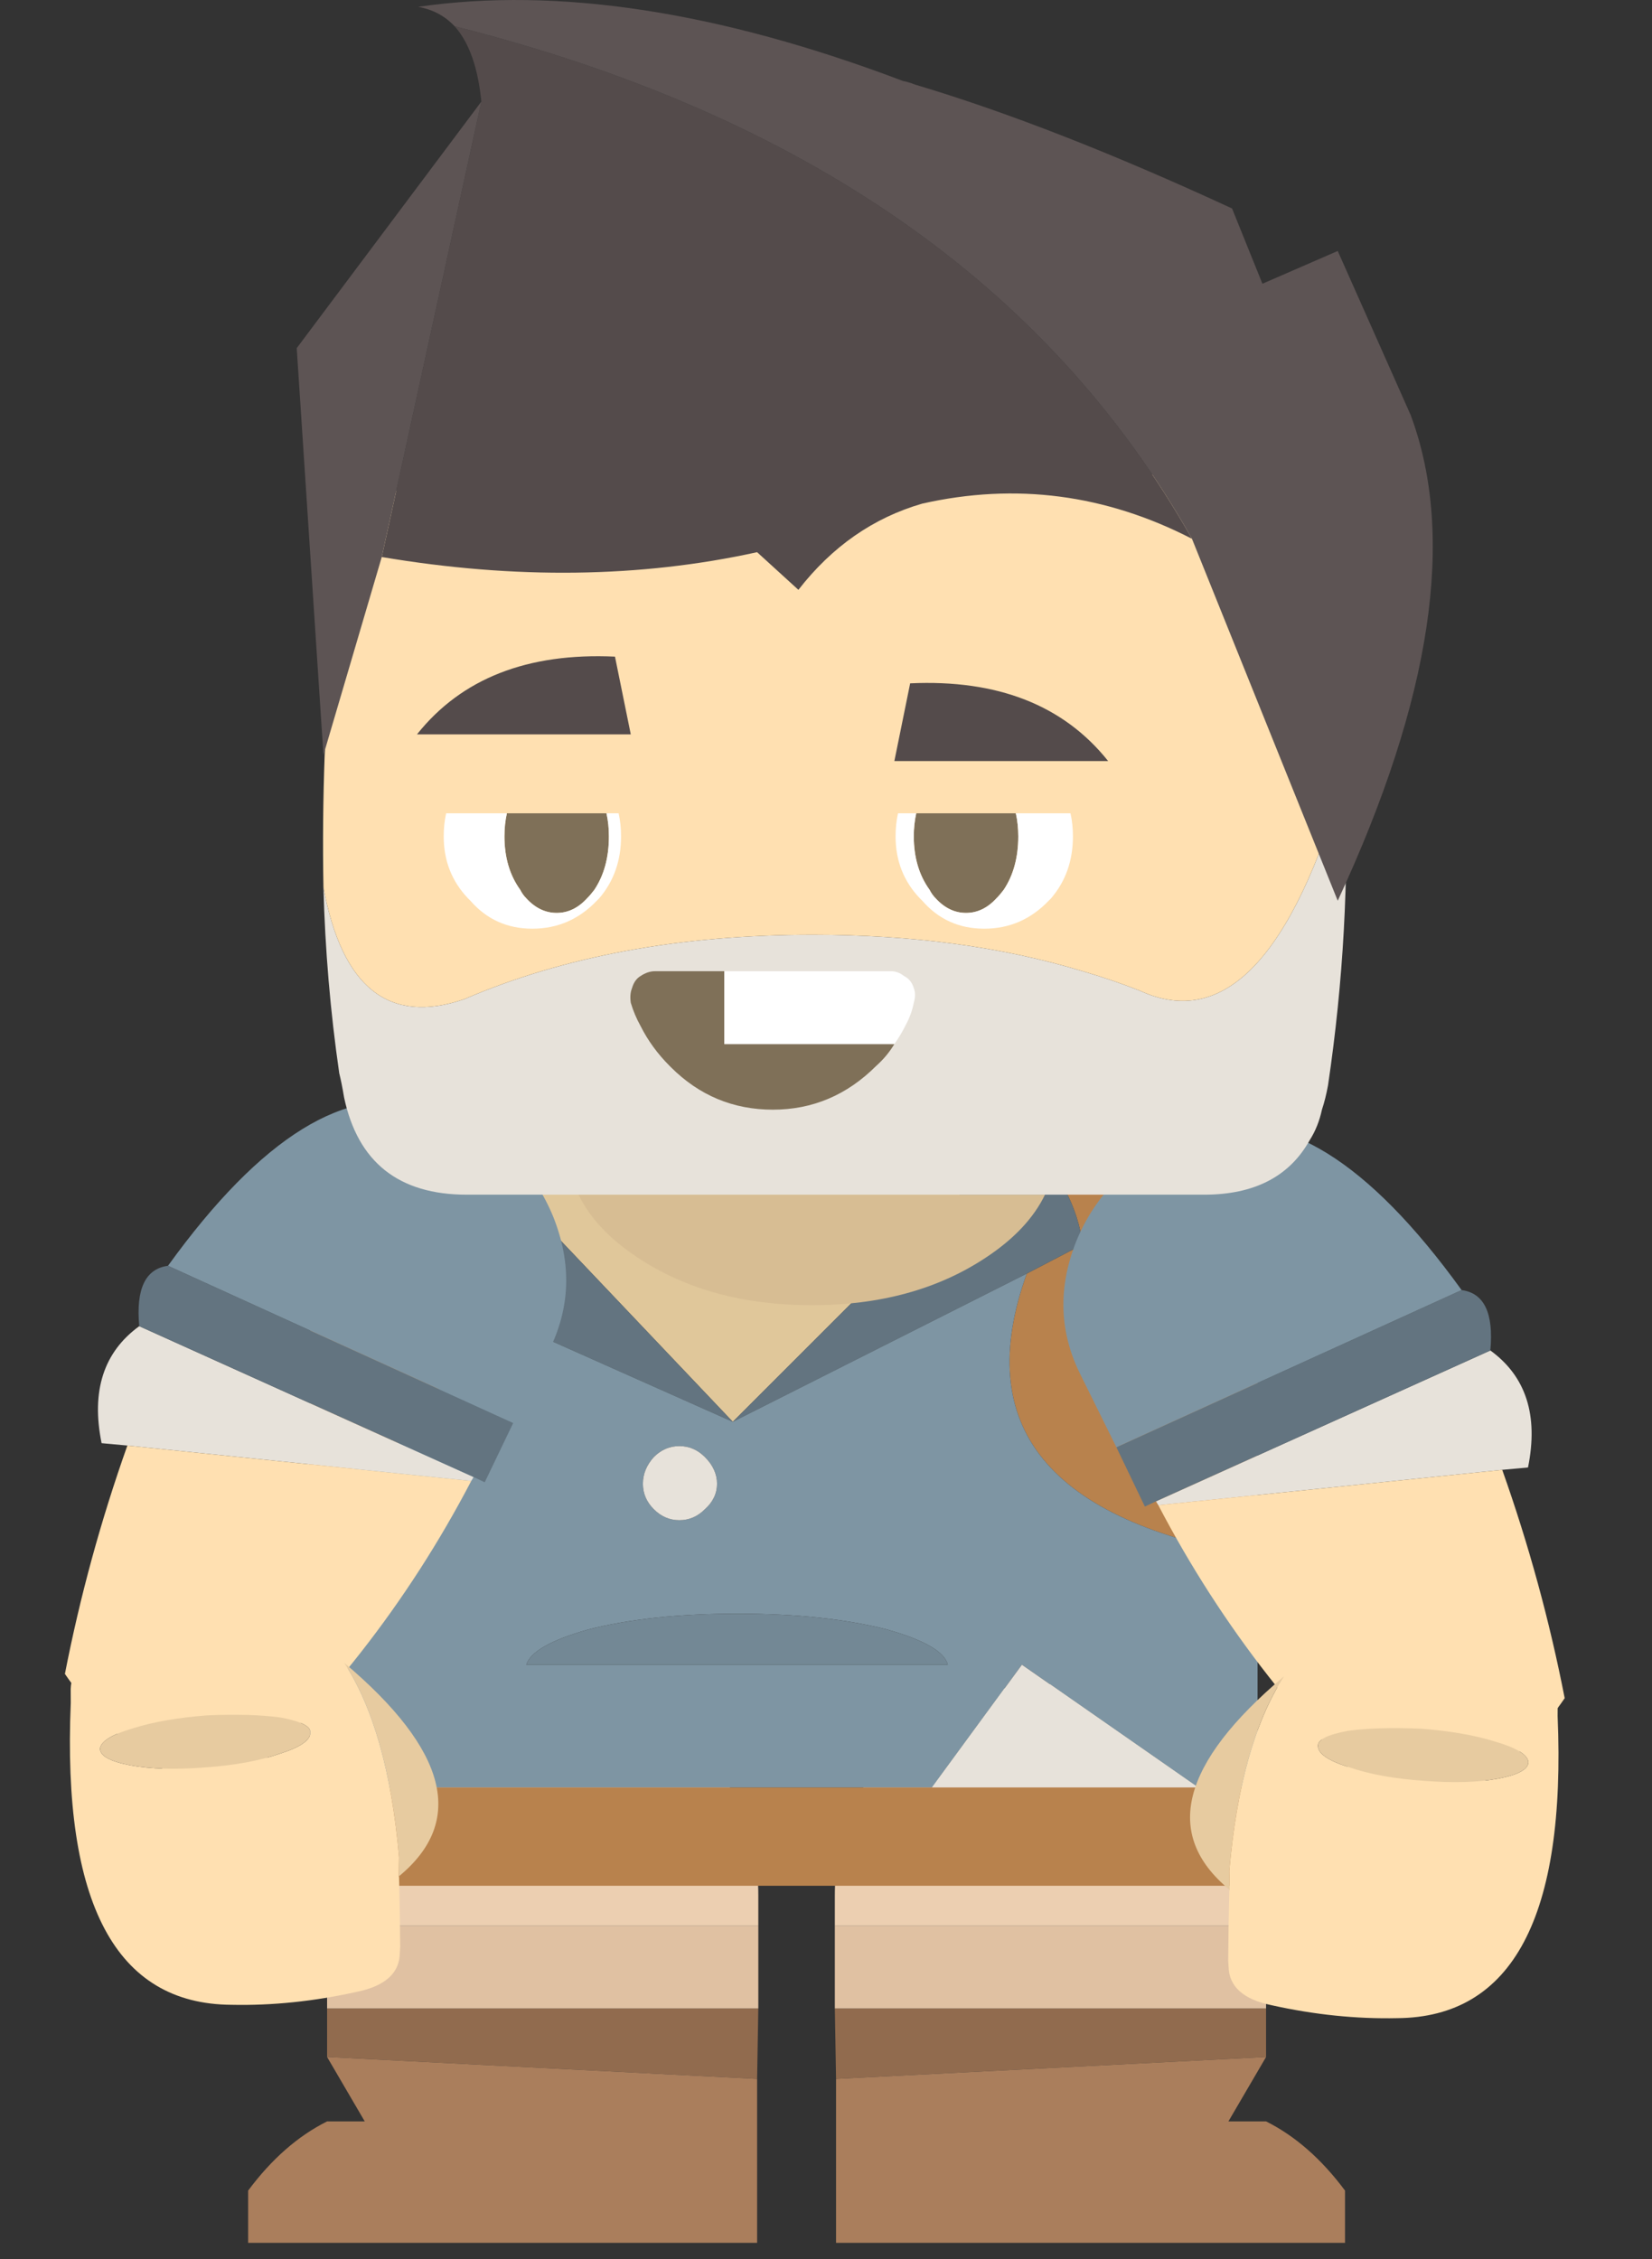 <svg width="68" height="93" viewBox="0 0 68 93" fill="none" xmlns="http://www.w3.org/2000/svg">
<rect x="0" y="0" width="68" height="93" fill="#333333" stroke="none"/>
<path d="M34.414 85.582L34.364 82.681H52.114V84.681L34.414 85.582Z" fill="#916B4E"/>
<path d="M34.414 92.332V85.582L52.114 84.681L50.564 87.332H52.114C53.314 87.931 54.397 88.882 55.364 90.181V92.332H34.414Z" fill="#AA7E5C"/>
<path d="M34.364 82.681V79.281H52.114V82.681H34.364Z" fill="#E0C1A2"/>
<path d="M36.914 71.832C38.647 70.165 40.747 69.332 43.214 69.332H43.264C45.731 69.332 47.814 70.165 49.514 71.832C51.247 73.531 52.114 75.598 52.114 78.031V79.281H34.364V78.031C34.364 75.598 35.214 73.531 36.914 71.832Z" fill="#ECCFB1"/>
<path d="M31.164 85.582L31.214 82.681H13.464V84.681L31.164 85.582Z" fill="#916B4E"/>
<path d="M31.164 92.332V85.582L13.464 84.681L15.014 87.332H13.464C12.264 87.931 11.181 88.882 10.214 90.181V92.332H31.164Z" fill="#AA7E5C"/>
<path d="M31.214 82.681V79.281H13.464V82.681H31.214Z" fill="#E0C1A2"/>
<path d="M28.664 71.832C26.931 70.165 24.831 69.332 22.364 69.332H22.314C19.847 69.332 17.764 70.165 16.064 71.832C14.331 73.531 13.464 75.598 13.464 78.031V79.281H31.214V78.031C31.214 75.598 30.364 73.531 28.664 71.832Z" fill="#ECCFB1"/>
<path d="M12.764 77.632V73.582H38.364H49.314H51.764V77.632H12.764ZM43.864 49.032C44.297 48.265 44.797 47.465 45.364 46.632H51.764V64.082C43.164 62.615 39.997 58.731 42.264 52.431L44.564 51.231C44.464 50.465 44.231 49.731 43.864 49.032ZM12.764 46.632H18.864C17.931 48.731 17.731 50.931 18.264 53.231C19.064 57.331 17.231 59.948 12.764 61.081V46.632Z" fill="#B8824D"/>
<path d="M30.164 58.532L18.864 46.632H42.064L30.164 58.532Z" fill="#E0C79A"/>
<path d="M18.264 53.231C17.731 50.931 17.931 48.731 18.864 46.632L30.164 58.532L18.264 53.231ZM43.864 49.032C44.231 49.731 44.464 50.465 44.564 51.231L42.264 52.431L30.164 58.532L42.064 46.632C42.831 47.365 43.431 48.165 43.864 49.032Z" fill="#637480"/>
<path d="M42.264 52.431C39.997 58.731 43.164 62.615 51.764 64.082V73.582H49.314L42.064 68.531L38.364 73.582H12.764V61.081C17.231 59.948 19.064 57.331 18.264 53.231L30.164 58.532L42.264 52.431ZM29.014 62.132C29.347 61.831 29.514 61.481 29.514 61.081C29.514 60.681 29.347 60.315 29.014 59.981C28.714 59.681 28.364 59.532 27.964 59.532C27.564 59.532 27.214 59.681 26.914 59.981C26.614 60.315 26.464 60.681 26.464 61.081C26.464 61.481 26.614 61.831 26.914 62.132C27.214 62.431 27.564 62.581 27.964 62.581C28.364 62.581 28.714 62.431 29.014 62.132ZM30.364 66.431C27.964 66.431 25.914 66.648 24.214 67.082C22.681 67.515 21.831 67.998 21.664 68.531H39.014C38.881 67.998 38.047 67.515 36.514 67.082C34.814 66.648 32.764 66.431 30.364 66.431ZM45.364 46.632C44.797 47.465 44.297 48.265 43.864 49.032C43.431 48.165 42.831 47.365 42.064 46.632H45.364Z" fill="#7E95A3"/>
<path d="M24.214 67.082C25.914 66.648 27.964 66.431 30.364 66.431C32.764 66.431 34.814 66.648 36.514 67.082C38.047 67.515 38.881 67.998 39.014 68.531H21.664C21.831 67.998 22.681 67.515 24.214 67.082Z" fill="#738895"/>
<path d="M29.514 61.082C29.514 61.482 29.347 61.832 29.014 62.132C28.714 62.432 28.364 62.582 27.964 62.582C27.564 62.582 27.214 62.432 26.914 62.132C26.614 61.832 26.464 61.482 26.464 61.082C26.464 60.682 26.614 60.315 26.914 59.982C27.214 59.682 27.564 59.532 27.964 59.532C28.364 59.532 28.714 59.682 29.014 59.982C29.347 60.315 29.514 60.682 29.514 61.082ZM42.064 68.532L49.314 73.582H38.364L42.064 68.532Z" fill="#E7E2DA"/>
<path d="M47.68 61.966C47.645 61.912 47.613 61.859 47.585 61.805L61.346 55.595C62.815 56.662 63.331 58.268 62.896 60.412L61.835 60.509L47.68 61.966Z" fill="#E7E2DA"/>
<path d="M47.125 62.021L45.953 59.579L60.163 53.109C61.093 53.233 61.488 54.062 61.346 55.595L47.585 61.805L47.125 62.021Z" fill="#637480"/>
<path d="M61.835 60.509C62.929 63.594 63.786 66.727 64.406 69.91C62.893 72.122 60.754 73.863 57.989 75.133C53.738 71.373 50.301 66.984 47.68 61.966L61.835 60.509Z" fill="#FFE0B1"/>
<path d="M44.302 51.099C45.073 49.211 46.446 47.831 48.421 46.959L48.469 46.946C48.84 46.785 49.203 46.656 49.557 46.562C52.786 45.603 56.321 47.786 60.163 53.109L45.953 59.579L44.485 56.609C43.6 54.853 43.539 53.016 44.302 51.099Z" fill="#7E95A3"/>
<path d="M50.602 77.013C50.907 73.514 51.659 70.846 52.857 69.006L62.838 68.972C63.663 68.958 64.089 69.327 64.118 70.079L64.115 70.648C64.465 78.906 62.262 83.051 57.508 83.082C55.827 83.118 54.106 82.941 52.345 82.55C51.176 82.311 50.585 81.779 50.571 80.955L50.555 80.701C50.562 79.698 50.578 78.727 50.603 77.789L50.616 77.837L50.602 77.013ZM62.91 72.525C62.864 72.226 62.411 71.951 61.55 71.698C60.721 71.437 59.707 71.26 58.509 71.167C57.287 71.115 56.277 71.144 55.478 71.255C54.624 71.415 54.215 71.628 54.252 71.894C54.265 72.201 54.686 72.485 55.515 72.746C56.353 73.039 57.387 73.228 58.617 73.312C59.816 73.405 60.826 73.376 61.648 73.225C62.503 73.065 62.923 72.832 62.91 72.525Z" fill="#FFE0B1"/>
<path d="M61.55 71.698C62.411 71.951 62.864 72.226 62.91 72.524C62.923 72.832 62.503 73.065 61.648 73.225C60.826 73.376 59.816 73.405 58.617 73.312C57.387 73.228 56.353 73.039 55.515 72.746C54.686 72.485 54.265 72.201 54.252 71.894C54.215 71.627 54.624 71.415 55.478 71.255C56.277 71.144 57.287 71.115 58.509 71.167C59.707 71.26 60.721 71.437 61.55 71.698ZM50.603 77.789C47.856 75.522 48.608 72.595 52.857 69.006C51.659 70.846 50.907 73.514 50.602 77.013L50.616 77.837L50.603 77.789Z" fill="#E7CBA0"/>
<path d="M19.398 60.966C19.433 60.912 19.465 60.859 19.493 60.805L5.732 54.595C4.263 55.662 3.747 57.268 4.182 59.412L5.243 59.509L19.398 60.966Z" fill="#E7E2DA"/>
<path d="M19.953 61.021L21.125 58.579L6.915 52.109C5.985 52.233 5.59 53.062 5.732 54.595L19.493 60.805L19.953 61.021Z" fill="#637480"/>
<path d="M5.243 59.509C4.149 62.594 3.292 65.727 2.672 68.91C4.185 71.122 6.324 72.863 9.089 74.133C13.34 70.373 16.777 65.984 19.398 60.966L5.243 59.509Z" fill="#FFE0B1"/>
<path d="M22.776 50.099C22.005 48.211 20.632 46.831 18.657 45.959L18.608 45.946C18.238 45.785 17.875 45.656 17.521 45.562C14.292 44.603 10.757 46.786 6.915 52.109L21.125 58.579L22.593 55.609C23.478 53.853 23.539 52.016 22.776 50.099Z" fill="#7E95A3"/>
<path d="M16.426 76.463C16.121 72.965 15.369 70.296 14.171 68.456L4.19 68.422C3.365 68.408 2.939 68.777 2.91 69.528L2.913 70.099C2.564 78.356 4.766 82.501 9.52 82.532C11.201 82.569 12.922 82.391 14.683 82C15.852 81.761 16.443 81.23 16.457 80.405L16.473 80.15C16.466 79.148 16.45 78.177 16.425 77.239L16.412 77.287L16.426 76.463ZM4.118 71.975C4.164 71.676 4.617 71.401 5.478 71.148C6.307 70.887 7.321 70.71 8.519 70.617C9.741 70.565 10.751 70.594 11.55 70.705C12.404 70.865 12.813 71.078 12.776 71.344C12.763 71.651 12.342 71.935 11.513 72.196C10.675 72.489 9.641 72.678 8.41 72.762C7.212 72.855 6.202 72.826 5.38 72.675C4.525 72.515 4.105 72.281 4.118 71.975Z" fill="#FFE0B1"/>
<path d="M5.478 71.148C4.617 71.401 4.164 71.676 4.118 71.974C4.105 72.281 4.525 72.515 5.38 72.675C6.202 72.826 7.212 72.855 8.41 72.762C9.641 72.678 10.675 72.489 11.513 72.196C12.342 71.935 12.763 71.651 12.776 71.344C12.813 71.078 12.404 70.865 11.55 70.705C10.751 70.594 9.741 70.565 8.519 70.617C7.321 70.71 6.307 70.887 5.478 71.148ZM16.425 77.239C19.172 74.972 18.42 72.045 14.171 68.456C15.369 70.296 16.121 72.965 16.426 76.463L16.412 77.287L16.425 77.239Z" fill="#E7CBA0"/>
<path d="M33.414 53.732C30.614 53.732 28.231 53.082 26.264 51.782C25.097 51.015 24.281 50.148 23.814 49.182H43.014C42.547 50.148 41.731 51.015 40.564 51.782C38.597 53.082 36.214 53.732 33.414 53.732Z" fill="#D7BD93"/>
<path d="M14.064 44.632C14.031 44.465 13.997 44.315 13.964 44.182C13.597 41.648 13.381 39.098 13.314 36.532C14.081 40.665 16.014 42.198 19.114 41.132C23.214 39.365 27.997 38.482 33.464 38.482C37.564 38.482 41.264 38.982 44.564 39.982C45.364 40.215 46.147 40.482 46.914 40.782C50.381 42.382 53.197 39.432 55.364 31.932C55.531 36.165 55.297 40.415 54.664 44.682C54.597 45.048 54.514 45.382 54.414 45.682C54.314 46.148 54.147 46.565 53.914 46.932C53.081 48.432 51.631 49.182 49.564 49.182H43.014H23.814H19.214C16.414 49.182 14.731 47.848 14.164 45.182C14.131 44.982 14.097 44.798 14.064 44.632Z" fill="#E7E2DA"/>
<path d="M54.664 24.081C55.031 26.681 55.264 29.298 55.364 31.932C53.197 39.432 50.381 42.382 46.914 40.782C46.147 40.482 45.364 40.215 44.564 39.982C41.264 38.982 37.564 38.482 33.464 38.482C27.997 38.482 23.214 39.365 19.114 41.132C16.014 42.198 14.081 40.665 13.314 36.532C13.281 34.732 13.297 32.915 13.364 31.081C13.497 28.748 13.747 26.382 14.114 23.982C14.547 21.015 16.247 19.532 19.214 19.532H49.564C52.497 19.532 54.197 21.048 54.664 24.081Z" fill="#FFE0B1"/>
<path d="M25.314 27.032L25.964 30.232H17.164C18.997 27.931 21.714 26.865 25.314 27.032ZM36.814 31.331L37.464 28.131C41.064 27.965 43.781 29.032 45.614 31.331H36.814Z" fill="#544B4B"/>
<path d="M41.814 33.482C41.881 33.782 41.914 34.098 41.914 34.432C41.914 35.298 41.714 36.032 41.314 36.632C41.214 36.765 41.114 36.882 41.014 36.982C40.647 37.382 40.231 37.582 39.764 37.582C39.297 37.582 38.881 37.382 38.514 36.982C38.414 36.882 38.331 36.765 38.264 36.632C37.831 36.032 37.614 35.298 37.614 34.432C37.614 34.098 37.647 33.782 37.714 33.482H41.814ZM20.764 34.432C20.764 34.098 20.797 33.782 20.864 33.482H24.964C25.031 33.782 25.064 34.098 25.064 34.432C25.064 35.298 24.864 36.032 24.464 36.632C24.364 36.765 24.264 36.882 24.164 36.982C23.797 37.382 23.381 37.582 22.914 37.582C22.447 37.582 22.031 37.382 21.664 36.982C21.564 36.882 21.481 36.765 21.414 36.632C20.981 36.032 20.764 35.298 20.764 34.432ZM26.364 40.182C26.564 40.048 26.764 39.982 26.964 39.982H29.814V42.982H36.814C36.614 43.315 36.364 43.615 36.064 43.882C34.864 45.082 33.447 45.682 31.814 45.682C30.181 45.682 28.781 45.098 27.614 43.932L27.564 43.882C27.064 43.382 26.664 42.832 26.364 42.232C26.197 41.932 26.064 41.615 25.964 41.282C25.931 41.048 25.947 40.848 26.014 40.682C26.081 40.448 26.197 40.282 26.364 40.182Z" fill="#7F7058"/>
<path d="M41.914 34.432C41.914 34.098 41.881 33.782 41.814 33.482H44.064C44.131 33.782 44.164 34.098 44.164 34.432C44.164 35.432 43.864 36.282 43.264 36.982C43.231 37.015 43.197 37.048 43.164 37.082C42.431 37.848 41.547 38.232 40.514 38.232C39.481 38.232 38.631 37.848 37.964 37.082C37.931 37.048 37.897 37.015 37.864 36.982C37.197 36.282 36.864 35.432 36.864 34.432C36.864 34.098 36.897 33.782 36.964 33.482H37.714C37.647 33.782 37.614 34.098 37.614 34.432C37.614 35.298 37.831 36.032 38.264 36.632C38.331 36.765 38.414 36.882 38.514 36.982C38.881 37.382 39.297 37.582 39.764 37.582C40.231 37.582 40.647 37.382 41.014 36.982C41.114 36.882 41.214 36.765 41.314 36.632C41.714 36.032 41.914 35.298 41.914 34.432ZM20.864 33.482C20.797 33.782 20.764 34.098 20.764 34.432C20.764 35.298 20.981 36.032 21.414 36.632C21.481 36.765 21.564 36.882 21.664 36.982C22.031 37.382 22.447 37.582 22.914 37.582C23.381 37.582 23.797 37.382 24.164 36.982C24.264 36.882 24.364 36.765 24.464 36.632C24.864 36.032 25.064 35.298 25.064 34.432C25.064 34.098 25.031 33.782 24.964 33.482H25.464C25.531 33.782 25.564 34.098 25.564 34.432C25.564 35.432 25.264 36.282 24.664 36.982C24.631 37.015 24.597 37.048 24.564 37.082C23.831 37.848 22.947 38.232 21.914 38.232C20.881 38.232 20.031 37.848 19.364 37.082C19.331 37.048 19.297 37.015 19.264 36.982C18.597 36.282 18.264 35.432 18.264 34.432C18.264 34.098 18.297 33.782 18.364 33.482H20.864ZM29.814 42.982V39.982H36.664C36.864 39.982 37.047 40.048 37.214 40.182C37.414 40.282 37.547 40.448 37.614 40.682C37.681 40.848 37.681 41.048 37.614 41.282C37.547 41.615 37.431 41.932 37.264 42.232C37.131 42.498 36.981 42.748 36.814 42.982H29.814Z" fill="white"/>
<path d="M31.164 22.732C26.357 23.789 21.207 23.856 15.714 22.931L19.814 4.182C19.674 2.777 19.307 1.743 18.714 1.082C33.052 4.7 43.169 11.734 49.064 22.181C45.509 20.349 41.809 19.866 37.964 20.732C35.951 21.314 34.251 22.497 32.864 24.282L31.164 22.732Z" fill="#544B4B"/>
<path d="M19.814 4.182L15.714 22.931L13.314 31.081L12.214 14.332L19.814 4.182ZM18.714 1.082C18.311 0.654 17.811 0.388 17.214 0.282C22.947 -0.552 29.597 0.465 37.164 3.332C37.331 3.365 37.497 3.415 37.664 3.482C41.464 4.615 45.814 6.315 50.714 8.582L51.964 11.681L55.064 10.332L58.064 17.081C59.931 22.081 58.931 28.748 55.064 37.081L49.064 22.181C43.169 11.734 33.052 4.7 18.714 1.082Z" fill="#5D5454"/>
</svg>

